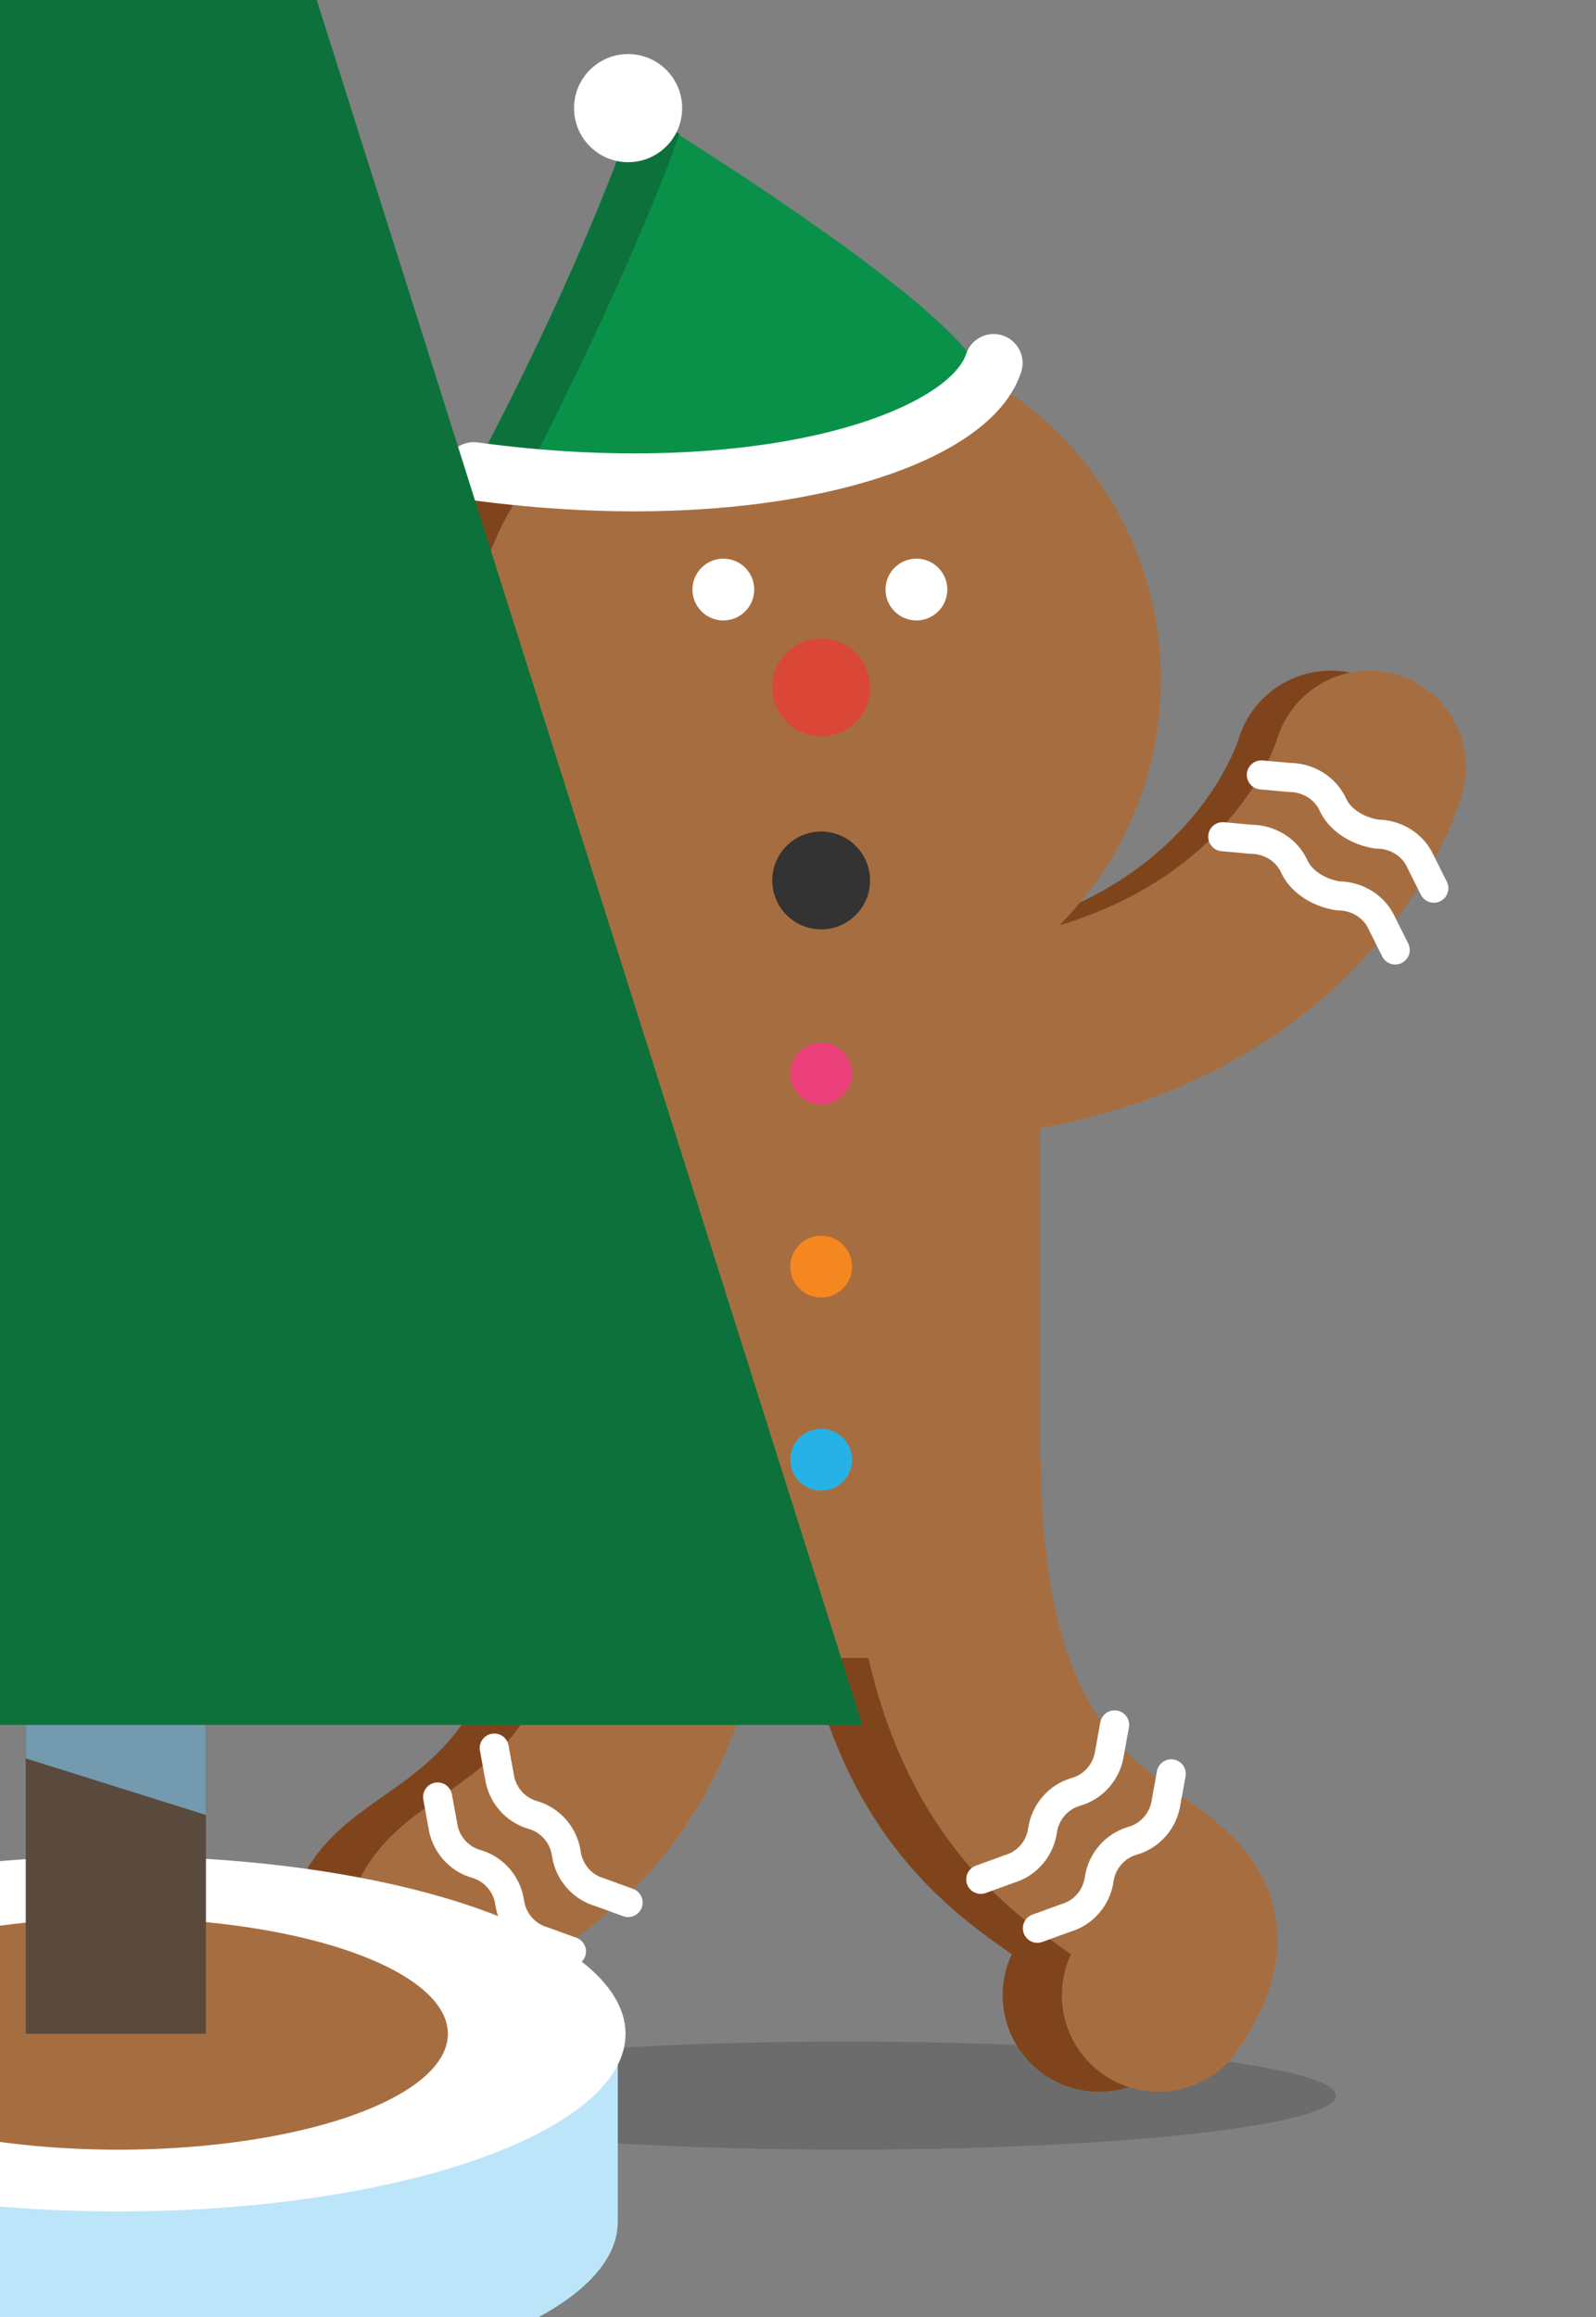 <?xml version="1.0" encoding="utf-8"?>
<!-- Generator: Adobe Illustrator 19.1.0, SVG Export Plug-In . SVG Version: 6.00 Build 0)  -->
<svg version="1.1" id="Layer_1" xmlns="http://www.w3.org/2000/svg" xmlns:xlink="http://www.w3.org/1999/xlink" x="0px" y="0px"
	 viewBox="0 0 62 90" style="enable-background:new 0 0 62 90;" xml:space="preserve">
<rect x="0" y="0" width="62" height="90" fill="#808080" stroke="none"/>
<style type="text/css">
	.st0{opacity:0.2;clip-path:url(#XMLID_2_);fill:#231F20;}
	.st1{clip-path:url(#XMLID_2_);}
	.st2{fill:#80441D;}
	.st3{fill:none;stroke:#80441D;stroke-width:7.5;stroke-linecap:round;stroke-linejoin:round;stroke-miterlimit:10;}
	.st4{fill:#A66E40;}
	.st5{fill:none;stroke:#A66E40;stroke-width:7.5;stroke-linecap:round;stroke-linejoin:round;stroke-miterlimit:10;}
	.st6{fill:#DA4737;}
	.st7{fill:#333333;}
	.st8{fill:#EC407A;}
	.st9{fill:#F58720;}
	.st10{fill:#26B2E7;}
	.st11{fill:#FFFFFF;}
	.st12{fill:none;stroke:#FFFFFF;stroke-width:1.129;stroke-linecap:round;stroke-linejoin:round;stroke-miterlimit:10;}
	.st13{fill:#099149;}
	.st14{fill:#0D713B;}
	.st15{fill:none;stroke:#FFFFFF;stroke-width:2.25;stroke-linecap:round;stroke-linejoin:round;stroke-miterlimit:10;}
	.st16{fill:#BCE5FA;}
	.st17{fill:#5A4A3D;}
	.st18{fill:#739AAE;}
</style>
<g>
	<defs>
		<rect id="XMLID_165_" x="0" width="62" height="90"/>
	</defs>
	<clipPath id="XMLID_2_">
		<use xlink:href="#XMLID_165_"  style="overflow:visible;"/>
	</clipPath>
	<ellipse class="st0" cx="32.9" cy="81.4" rx="19" ry="2.1"/>
	<g class="st1">
		<g>
			<circle class="st2" cx="29.4" cy="26.4" r="13.5"/>
			<path class="st2" d="M31.2,64.4h-4.2c-3.8,0-6.9-3.1-6.9-6.9V39.8c0-3.8,3.1-6.9,6.9-6.9h4.2c3.8,0,6.9,3.1,6.9,6.9v17.7
				C38.2,61.3,35.1,64.4,31.2,64.4z"/>
			<path class="st3" d="M32.9,40.6c15.8,0,18.8-10.8,18.8-10.8"/>
			<path class="st3" d="M27.8,38.8c-15.8,0-18.8,10.8-18.8,10.8"/>
			<path class="st3" d="M24.1,57.2c-0.2,18.4-12.5,14.1-8.3,20.3"/>
			<path class="st3" d="M34.4,57.2c0.2,18.4,12.5,14.1,8.3,20.3"/>
			<circle class="st2" cx="29.6" cy="26.7" r="1.9"/>
			<circle class="st2" cx="29.6" cy="34.2" r="1.2"/>
			<circle class="st2" cx="29.6" cy="41.7" r="1.2"/>
			<circle class="st2" cx="29.6" cy="49.2" r="1.2"/>
			<circle class="st2" cx="29.6" cy="56.7" r="1.2"/>
			<circle class="st2" cx="33.4" cy="22.9" r="1.2"/>
			<circle class="st2" cx="25.9" cy="22.9" r="1.2"/>
		</g>
		<g>
			<circle class="st4" cx="31.6" cy="26.4" r="13.5"/>
			<path class="st4" d="M33.5,64.4h-4.2c-3.8,0-6.9-3.1-6.9-6.9V39.8c0-3.8,3.1-6.9,6.9-6.9h4.2c3.8,0,6.9,3.1,6.9,6.9v17.7
				C40.4,61.3,37.3,64.4,33.5,64.4z"/>
			<path class="st5" d="M30,38.8c-15.8,0-18.8,10.8-18.8,10.8"/>
			<path class="st5" d="M34.4,40.6c15.8,0,18.8-10.8,18.8-10.8"/>
			<path class="st5" d="M26.4,57.2C26.2,75.6,13.9,71.3,18,77.5"/>
			<path class="st5" d="M36.7,57.2c0.2,18.4,12.5,14.1,8.3,20.3"/>
			<circle class="st6" cx="31.9" cy="26.7" r="1.9"/>
			<circle class="st7" cx="31.9" cy="34.2" r="1.9"/>
			<circle class="st8" cx="31.9" cy="41.7" r="1.2"/>
			<circle class="st9" cx="31.9" cy="49.2" r="1.2"/>
			<circle class="st10" cx="31.9" cy="56.7" r="1.2"/>
			<circle class="st11" cx="35.6" cy="22.9" r="1.2"/>
			<circle class="st11" cx="28.1" cy="22.9" r="1.2"/>
			<path class="st12" d="M49,30.1l1.1,0.1c0.7,0,1.4,0.4,1.7,1.1v0c0.3,0.6,1,1,1.7,1.1l0,0c0.7,0,1.4,0.4,1.7,1.1l0.5,1"/>
			<path class="st12" d="M47.5,32.5l1.1,0.1c0.7,0,1.4,0.4,1.7,1.1v0c0.3,0.6,1,1,1.7,1.1h0c0.7,0,1.4,0.4,1.7,1.1l0.5,1"/>
			<path class="st12" d="M15.9,49.3l-1.1-0.1c-0.7,0-1.4-0.4-1.7-1.1h0c-0.3-0.6-1-1-1.7-1.1h0c-0.7,0-1.4-0.4-1.7-1.1l-0.5-1"/>
			<path class="st12" d="M17.4,46.9l-1.1-0.1c-0.7,0-1.4-0.4-1.7-1.1h0c-0.3-0.6-1-1-1.7-1.1h0c-0.7,0-1.4-0.4-1.7-1.1l-0.5-1"/>
			<g>
				<path class="st12" d="M22.2,75.8l-1.1-0.4c-0.7-0.2-1.2-0.8-1.3-1.5l0,0c-0.1-0.7-0.6-1.3-1.3-1.5h0c-0.7-0.2-1.2-0.8-1.3-1.5
					L17,69.8"/>
				<path class="st12" d="M24.4,73.9l-1.1-0.4c-0.7-0.2-1.2-0.8-1.3-1.5l0,0c-0.1-0.7-0.6-1.3-1.3-1.5h0c-0.7-0.2-1.2-0.8-1.3-1.5
					l-0.2-1.1"/>
			</g>
			<g>
				<path class="st12" d="M40.3,74.9l1.1-0.4c0.7-0.2,1.2-0.8,1.3-1.5v0c0.1-0.7,0.6-1.3,1.3-1.5h0c0.7-0.2,1.2-0.8,1.3-1.5l0.2-1.1
					"/>
				<path class="st12" d="M38.1,73l1.1-0.4c0.7-0.2,1.2-0.8,1.3-1.5l0,0c0.1-0.7,0.6-1.3,1.3-1.5h0c0.7-0.2,1.2-0.8,1.3-1.5l0.2-1.1
					"/>
			</g>
		</g>
		<path class="st13" d="M18.4,18.3c11,1.5,20.7-0.6,19.8-3.6C37.4,11.9,24.7,4.2,24.7,4.2S23,9.6,18.4,18.3z"/>
		<g>
			<path class="st14" d="M24.7,4.2c0,0-1.7,5.4-6.3,14.1c0.7,0.1,1.3,0.2,2,0.2c3.4-6.6,5.3-11.3,6-13.3C25.3,4.6,24.7,4.2,24.7,4.2
				z"/>
		</g>
		<path class="st15" d="M18.4,18.3c11,1.5,19.2-1.1,20.2-4.2"/>
		<circle class="st11" cx="24.4" cy="4.2" r="2.1"/>
	</g>
	<g class="st1">
		<g>
			<g>
				<g>
					<path class="st16" d="M24,86.3c0,3.8-8.6,6.8-19.5,6.8S-15,90-15,86.2V80h39V86.3z"/>
				</g>
				<g>
					<ellipse class="st11" cx="4.6" cy="79" rx="19.7" ry="6.9"/>
				</g>
				<g>
					<ellipse class="st4" cx="4.6" cy="79" rx="12.8" ry="4.5"/>
				</g>
			</g>
			<g>
				<g>
					<rect x="1" y="53" class="st17" width="7" height="26"/>
					<polygon class="st14" points="4.3,-25.3 -24.9,67 4.3,67 33.5,67 					"/>
					<polygon class="st18" points="1,67 8,67 8,70.5 1,68.3 					"/>
				</g>
			</g>
		</g>
	</g>
</g>
</svg>

